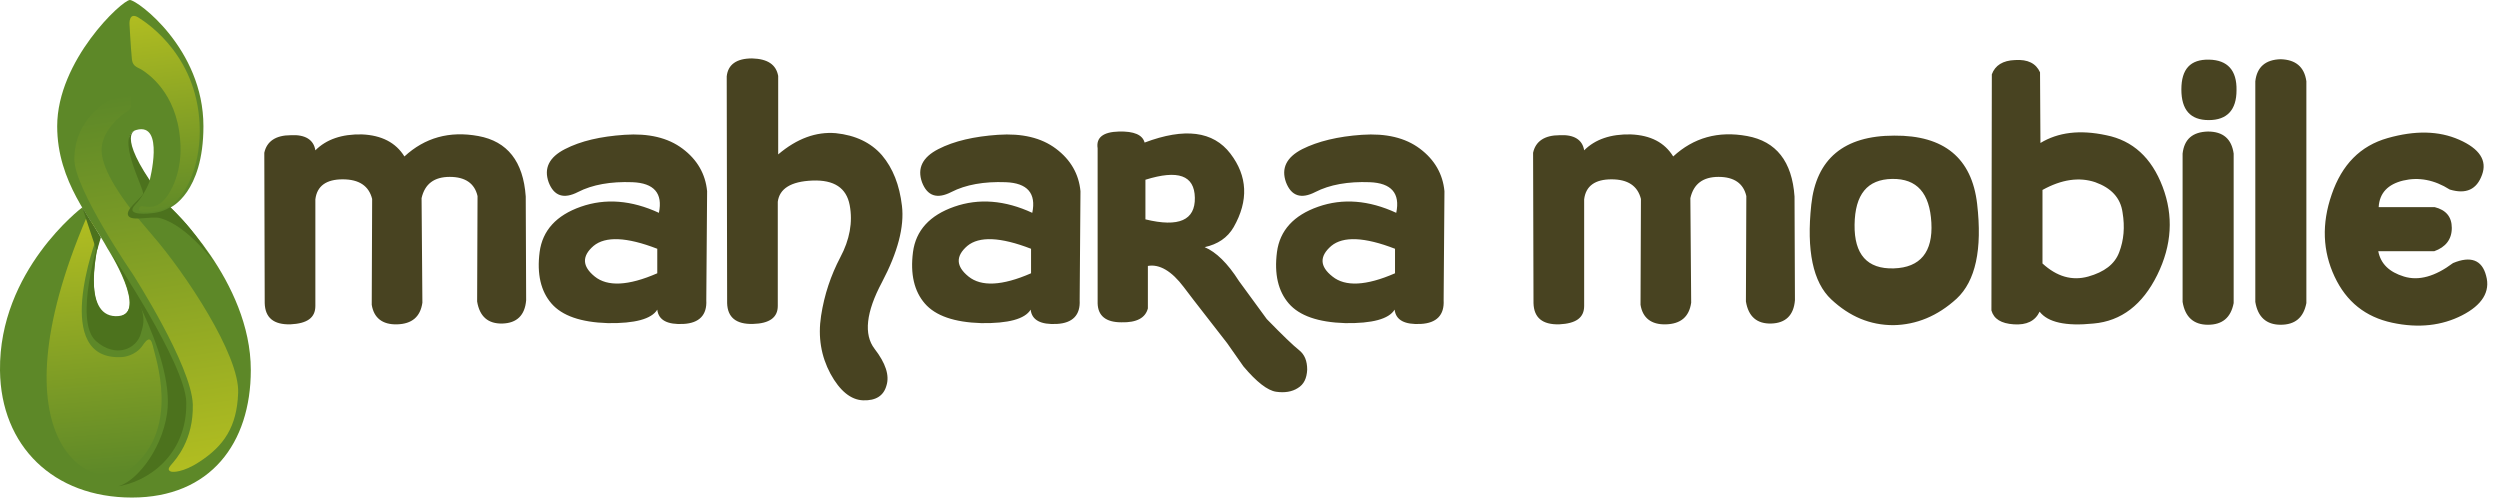 <?xml version="1.0" encoding="utf-8"?>
<!-- Generator: Adobe Illustrator 19.2.1, SVG Export Plug-In . SVG Version: 6.00 Build 0)  -->
<svg version="1.1" id="Layer_1" xmlns="http://www.w3.org/2000/svg" xmlns:xlink="http://www.w3.org/1999/xlink" x="0px" y="0px"
	 viewBox="0 0 612 121.9" style="enable-background:new 0 0 612 121.9;" xml:space="preserve">
<style type="text/css">
	.st0{fill:#5D8828;}
	.st1{fill:url(#SVGID_1_);}
	.st2{fill:#4C721D;}
	.st3{fill:url(#SVGID_2_);}
	.st4{fill:url(#SVGID_3_);}
	.st5{fill:#484321;}
</style>
<g>
	<path class="st0" d="M49.8,30.9c0,16.4-8.1,19.9-8.1,19.9s19.7,18,19.7,39.8c0,17.9-9.9,31.2-29.1,31.2S0.2,109.2,0,90.7
		c-0.3-24.5,20.1-39.9,20.1-39.9l4.2,7.8c0,0-5,19.8,4.4,19c8-0.6-2.4-16.8-2.4-16.8C22.5,53.7,14,44.6,14,30.9
		C14,14.8,29.9,0,31.8,0C33.6,0,49.8,11.9,49.8,30.9z M36.6,44.3c0,0,3.8-14.4-3.2-12.5c-3.9,1.1,0,7.6,0,7.6L36.6,44.3z"/>
	
		<linearGradient id="SVGID_1_" gradientUnits="userSpaceOnUse" x1="0" y1="1.218632e-008" x2="1" y2="1.218632e-008" gradientTransform="matrix(-14.168 -91.862 -91.862 14.168 45.619 114.802)">
		<stop  offset="0" style="stop-color:#B1BD21"/>
		<stop  offset="1" style="stop-color:#5D8828"/>
	</linearGradient>
	<path class="st1" d="M30.5,22.6c0,0,1.6-0.6,1.6,1.4c0,1.5,0,2.1,0,2.1s0,0.6-1,1.2c-1.4,0.8-6.7,5-6.2,10.1
		c0.4,4.4,4.3,10.9,12.5,20.3c7.9,9.1,21.3,29.2,20.9,38.5c-0.3,8.4-3.6,13-9.4,16.8c-4.2,2.8-6.7,2.5-6.7,2.5s-1.7-0.1-0.4-1.6
		c1.3-1.5,5.6-6.2,5.4-14.9c-0.3-9.5-14.7-31.9-14.7-31.9S18.2,46.3,18.2,39C18.2,26.7,30.5,22.6,30.5,22.6z"/>
	<path class="st2" d="M33.7,31.7c0,0-5.3,0.1,3,12.5c0,0-1.3,3.6-3.6,5.9c-2.7,2.9,3.4,2.2,4.8,2c2.2-0.3,3.8-1.4,3.8-1.4
		c4.4,4.4,5.7,6,11,13.9c0,0-6.6-9.3-13.5-11.2c-2.1-0.6-7,0.9-7.8-0.6c-0.8-1.5,2.9-4,3.6-5.3C35.6,46.6,27.7,32.8,33.7,31.7z"/>
	
		<linearGradient id="SVGID_2_" gradientUnits="userSpaceOnUse" x1="0" y1="8.694769e-010" x2="1" y2="8.694769e-010" gradientTransform="matrix(6.176 50.541 50.541 -6.176 36.858 3.134)">
		<stop  offset="0" style="stop-color:#B1BD21"/>
		<stop  offset="1" style="stop-color:#5D8828"/>
	</linearGradient>
	<path class="st3" d="M48.9,32.1c0,9-3.6,17.1-8.8,19.1c-2.2,0.8-6.2,1.1-6.1,0.1c0.1-2,2.6,0.7,5.6-1.8c2.4-2.1,5.2-7.9,4.5-15.3
		c-0.9-11.6-8-16.2-9.2-17c-1-0.7-2.4-0.8-2.6-2.6c-0.3-3-0.6-8.7-0.6-8.7s-0.2-3.1,2.2-1.6C36.3,5.8,48.9,14.2,48.9,32.1z"/>
	
		<linearGradient id="SVGID_3_" gradientUnits="userSpaceOnUse" x1="0" y1="1.645276e-008" x2="1" y2="1.645276e-008" gradientTransform="matrix(5.26 62.211 62.211 -5.26 21.98 53.926)">
		<stop  offset="0" style="stop-color:#B1BD21"/>
		<stop  offset="1" style="stop-color:#5D8828"/>
	</linearGradient>
	<path class="st4" d="M21.2,53.2c0,0,0.1,0.3,1.3,1.3l1.1,2c0,0,0.6,0.6,0.3,1.1c-0.6,1.3-11.5,31,6.1,29.8c0,0,3.1-0.2,4.9-2.8
		c0.9-1.3,1.9-2.6,2.5,0c0.6,2.9,6.8,20-5,29.8C23.1,122.1-2.5,108.7,21.2,53.2z"/>
	<path class="st2" d="M27.3,62.2c0,0,18,26.7,18.3,36.2c0.3,13.3-9.9,19.8-17.1,20.7c4.1-0.5,11-8.3,12.4-17.9
		C43,86.5,27.3,62.2,27.3,62.2z"/>
	<path class="st2" d="M27.3,62.2c0,0,9.4,15.4,1,15.2c-8.4-0.2-4.5-17-4-18.9c0,0-6.4,20-0.8,25c4.9,4.3,10,1.9,11-1.9
		C35.6,77.9,36.2,75.8,27.3,62.2z"/>
	<polygon class="st2" points="20.1,50.7 20.1,50.7 23.7,61.5 24.7,58.1 	"/>
	<path class="st5" d="M608.6,67.5c-1-3.9-3.8-4.9-8.1-3.1c-4.4,3.3-8.4,4.4-12,3.3c-3.6-1.1-5.7-3.1-6.3-6.2h13.7
		c2.8-1,4.3-2.9,4.3-5.7c0-2.7-1.4-4.4-4.2-5.1l-13.7,0c0.2-3.5,2.3-5.6,6-6.5c3.8-0.9,7.6-0.2,11.4,2.2c4,1.2,6.6,0,7.9-3.6
		c1.3-3.5-0.6-6.4-5.6-8.6c-5-2.2-10.8-2.3-17.5-0.4c-6.7,1.9-11.2,6.5-13.7,13.8c-2.5,7.2-2.2,13.9,0.7,20.1
		c2.9,6.2,7.6,9.9,14.1,11.3c6.5,1.4,12.2,0.7,17.1-1.8S609.7,71.4,608.6,67.5z M564.6,19.9v54.3c-0.7,3.6-2.8,5.3-6.3,5.3
		s-5.6-1.9-6.2-5.6l0-54c0.4-3.5,2.5-5.3,6.2-5.4C561.9,14.6,564.1,16.3,564.6,19.9z M546.8,37.6v36.6c-0.7,3.6-2.8,5.3-6.3,5.3
		s-5.6-1.9-6.2-5.6V37.6c0.4-3.5,2.4-5.3,6.2-5.4C544.2,32.2,546.3,34,546.8,37.6z M547.5,22.1c0,4.8-2.3,7.3-6.8,7.3
		c-4.5,0-6.7-2.5-6.7-7.5c0-5,2.2-7.4,6.8-7.3C545.3,14.7,547.6,17.2,547.5,22.1z M500,46.5v18c3.5,3.2,7.2,4.3,11.2,3.2
		c3.9-1.1,6.5-3,7.6-6c1.1-2.9,1.4-6.1,0.8-9.7c-0.5-3.6-2.8-6-6.7-7.4C509,43.3,504.7,43.9,500,46.5z M499.4,17.7l0.1,17.3
		c4.3-2.6,9.6-3.3,16.1-1.9c6.5,1.3,11.1,5.5,13.8,12.6c2.7,7.1,2.3,14.3-1.3,21.6c-3.6,7.3-8.8,11.3-15.6,11.9
		c-6.8,0.7-11.2-0.3-13.2-2.9c-1.1,2.3-3.2,3.3-6.3,3.1c-3.1-0.2-4.9-1.3-5.5-3.4l0.1-57.8c0.8-2.2,2.7-3.4,5.7-3.5
		C496.4,14.5,498.4,15.5,499.4,17.7z M454,55c-0.1,7.3,3.1,10.9,9.6,10.7s9.6-4,9.2-11.2s-3.5-10.8-9.6-10.7
		C457.1,43.9,454.1,47.6,454,55z M484,49.9c1.3,11.2-0.4,18.9-5,23.2c-4.7,4.3-9.9,6.4-15.5,6.5c-5.7,0-10.7-2.1-15.2-6.3
		c-4.5-4.2-6.1-12-4.9-23.2s8-16.9,20.3-16.9C475.9,33.1,482.7,38.7,484,49.9z M387.8,36.8c2.7-2.7,6.5-4,11.4-3.9
		c4.9,0.2,8.3,2,10.4,5.4c5-4.6,11-6.3,18.1-5c7.1,1.3,11,6.2,11.6,14.8l0.1,25.4c-0.3,3.7-2.3,5.6-5.8,5.7
		c-3.5,0.1-5.6-1.7-6.2-5.4l0.1-25.8c-0.7-3.1-3-4.7-6.8-4.7c-3.8,0-6.1,1.7-6.9,5.2l0.2,25.6c-0.5,3.5-2.6,5.2-6.2,5.3
		c-3.6,0.1-5.7-1.6-6.2-4.8l0.1-25.9c-0.8-3.2-3.2-4.8-7.2-4.8c-4,0-6.3,1.6-6.7,4.9l0,26.1c0,2.9-2,4.3-6.1,4.5
		c-4.1,0.1-6.2-1.6-6.3-5.2l-0.1-36.8c0.6-2.8,2.8-4.3,6.5-4.3C385.3,32.9,387.4,34.2,387.8,36.8z M326.2,67.7
		c3.1,2.5,8.2,2.3,15.3-0.8v-6c-7.5-2.9-12.7-3.1-15.6-0.7C323,62.7,323,65.2,326.2,67.7z M333.4,33c5.9-0.4,10.6,0.7,14.2,3.4
		c3.6,2.7,5.6,6.2,6,10.4l-0.2,26.7c0.2,3.6-1.7,5.6-5.6,5.8c-3.9,0.2-6.1-0.9-6.4-3.5c-1.4,2.3-5.5,3.4-12.1,3.3
		c-6.6-0.2-11.2-1.8-13.8-4.8c-2.6-3-3.6-7.2-2.9-12.6c0.7-5.3,4.1-9,10.1-11.1c6-2.1,12.4-1.6,19.1,1.5c1-4.8-1.2-7.3-6.5-7.5
		c-5.3-0.2-9.8,0.6-13.3,2.4c-3.5,1.8-5.9,1-7.2-2.4c-1.2-3.4,0.1-6.1,4-8.1C322.6,34.6,327.5,33.4,333.4,33z M280.4,44l0,9.7
		c8.2,2,12.2,0.2,12.1-5.3C292.4,42.9,288.4,41.5,280.4,44z M280.2,34.9c9.8-3.7,16.8-2.8,21,2.7c4.2,5.5,4.5,11.5,0.8,18
		c-1.5,2.6-3.9,4.2-7.1,4.9c2.8,1.2,5.6,3.9,8.4,8.3l6.8,9.3c3.9,4,6.5,6.5,7.9,7.6c1.4,1.1,2,2.7,2,4.8c-0.1,2.1-0.8,3.6-2.3,4.5
		c-1.4,0.9-3.2,1.2-5.3,0.9c-2.1-0.3-4.8-2.4-8-6.2l-4-5.7c-4-5.2-7.6-9.7-10.6-13.7s-6-5.7-8.8-5.2v10.4c-0.6,2.3-2.7,3.5-6.5,3.4
		c-3.8,0-5.7-1.6-5.8-4.6V36.3c-0.4-2.6,1.3-4,5.2-4.1C277.6,32.1,279.7,33,280.2,34.9z M237.1,67.7c3.1,2.5,8.2,2.3,15.3-0.8v-6
		c-7.5-2.9-12.7-3.1-15.6-0.7C233.9,62.7,234,65.2,237.1,67.7z M244.3,33c5.9-0.4,10.6,0.7,14.2,3.4c3.6,2.7,5.6,6.2,6,10.4
		l-0.2,26.7c0.2,3.6-1.7,5.6-5.6,5.8c-3.9,0.2-6.1-0.9-6.4-3.5c-1.4,2.3-5.5,3.4-12.1,3.3c-6.6-0.2-11.2-1.8-13.8-4.8
		c-2.6-3-3.6-7.2-2.9-12.6c0.7-5.3,4.1-9,10.1-11.1c6-2.1,12.4-1.6,19.1,1.5c1-4.8-1.2-7.3-6.5-7.5c-5.3-0.2-9.8,0.6-13.3,2.4
		c-3.5,1.8-5.9,1-7.2-2.4c-1.2-3.4,0.1-6.1,4-8.1S238.5,33.4,244.3,33z M190.5,18.6l0,19.2c4.6-3.9,9.3-5.6,14.1-5.2
		c4.8,0.5,8.6,2.3,11.3,5.4c2.7,3.2,4.3,7.3,4.9,12.4c0.6,5.1-1,11.3-4.9,18.7c-3.9,7.3-4.5,12.8-1.8,16.3c2.7,3.5,3.7,6.5,2.9,9
		c-0.7,2.5-2.6,3.7-5.7,3.6c-3-0.1-5.7-2.3-8-6.5c-2.3-4.3-3.1-9-2.3-14.2c0.8-5.2,2.4-9.9,4.7-14.3c2.3-4.3,3.1-8.6,2.3-12.8
		c-0.8-4.2-3.8-6.2-9.1-6c-5.3,0.2-8.1,2-8.5,5.2l0,25.5c0,2.8-2,4.3-6.1,4.4c-4.1,0.1-6.2-1.6-6.3-5.1l-0.1-55.5
		c0.3-2.9,2.4-4.4,6.2-4.4C187.9,14.4,190,15.8,190.5,18.6z M145.6,67.7c3.1,2.5,8.2,2.3,15.3-0.8v-6c-7.5-2.9-12.7-3.1-15.6-0.7
		C142.4,62.7,142.5,65.2,145.6,67.7z M152.9,33c5.9-0.4,10.6,0.7,14.2,3.4c3.6,2.7,5.6,6.2,6,10.4l-0.2,26.7
		c0.2,3.6-1.7,5.6-5.6,5.8c-3.9,0.2-6.1-0.9-6.4-3.5c-1.4,2.3-5.5,3.4-12.1,3.3c-6.6-0.2-11.2-1.8-13.8-4.8c-2.6-3-3.6-7.2-2.9-12.6
		c0.7-5.3,4.1-9,10.1-11.1c6-2.1,12.4-1.6,19.1,1.5c1-4.8-1.2-7.3-6.5-7.5c-5.3-0.2-9.8,0.6-13.3,2.4c-3.5,1.8-5.9,1-7.2-2.4
		c-1.2-3.4,0.1-6.1,4-8.1S147,33.4,152.9,33z M77.2,36.8c2.7-2.7,6.5-4,11.4-3.9c4.8,0.2,8.3,2,10.4,5.4c5-4.6,11-6.3,18.1-5
		c7.1,1.3,11,6.2,11.6,14.8l0.1,25.4c-0.3,3.7-2.3,5.6-5.8,5.7c-3.5,0.1-5.6-1.7-6.2-5.4l0.1-25.8c-0.7-3.1-3-4.7-6.8-4.7
		c-3.8,0-6.1,1.7-6.9,5.2l0.2,25.6c-0.5,3.5-2.6,5.2-6.2,5.3c-3.6,0.1-5.7-1.6-6.2-4.8l0.1-25.9c-0.8-3.2-3.2-4.8-7.2-4.8
		c-4,0-6.3,1.6-6.7,4.9l0,26.1c0,2.9-2,4.3-6.1,4.5c-4.1,0.1-6.2-1.6-6.3-5.2l-0.1-36.8c0.6-2.8,2.8-4.3,6.5-4.3
		C74.7,32.9,76.8,34.2,77.2,36.8z"/>
</g>
</svg>
